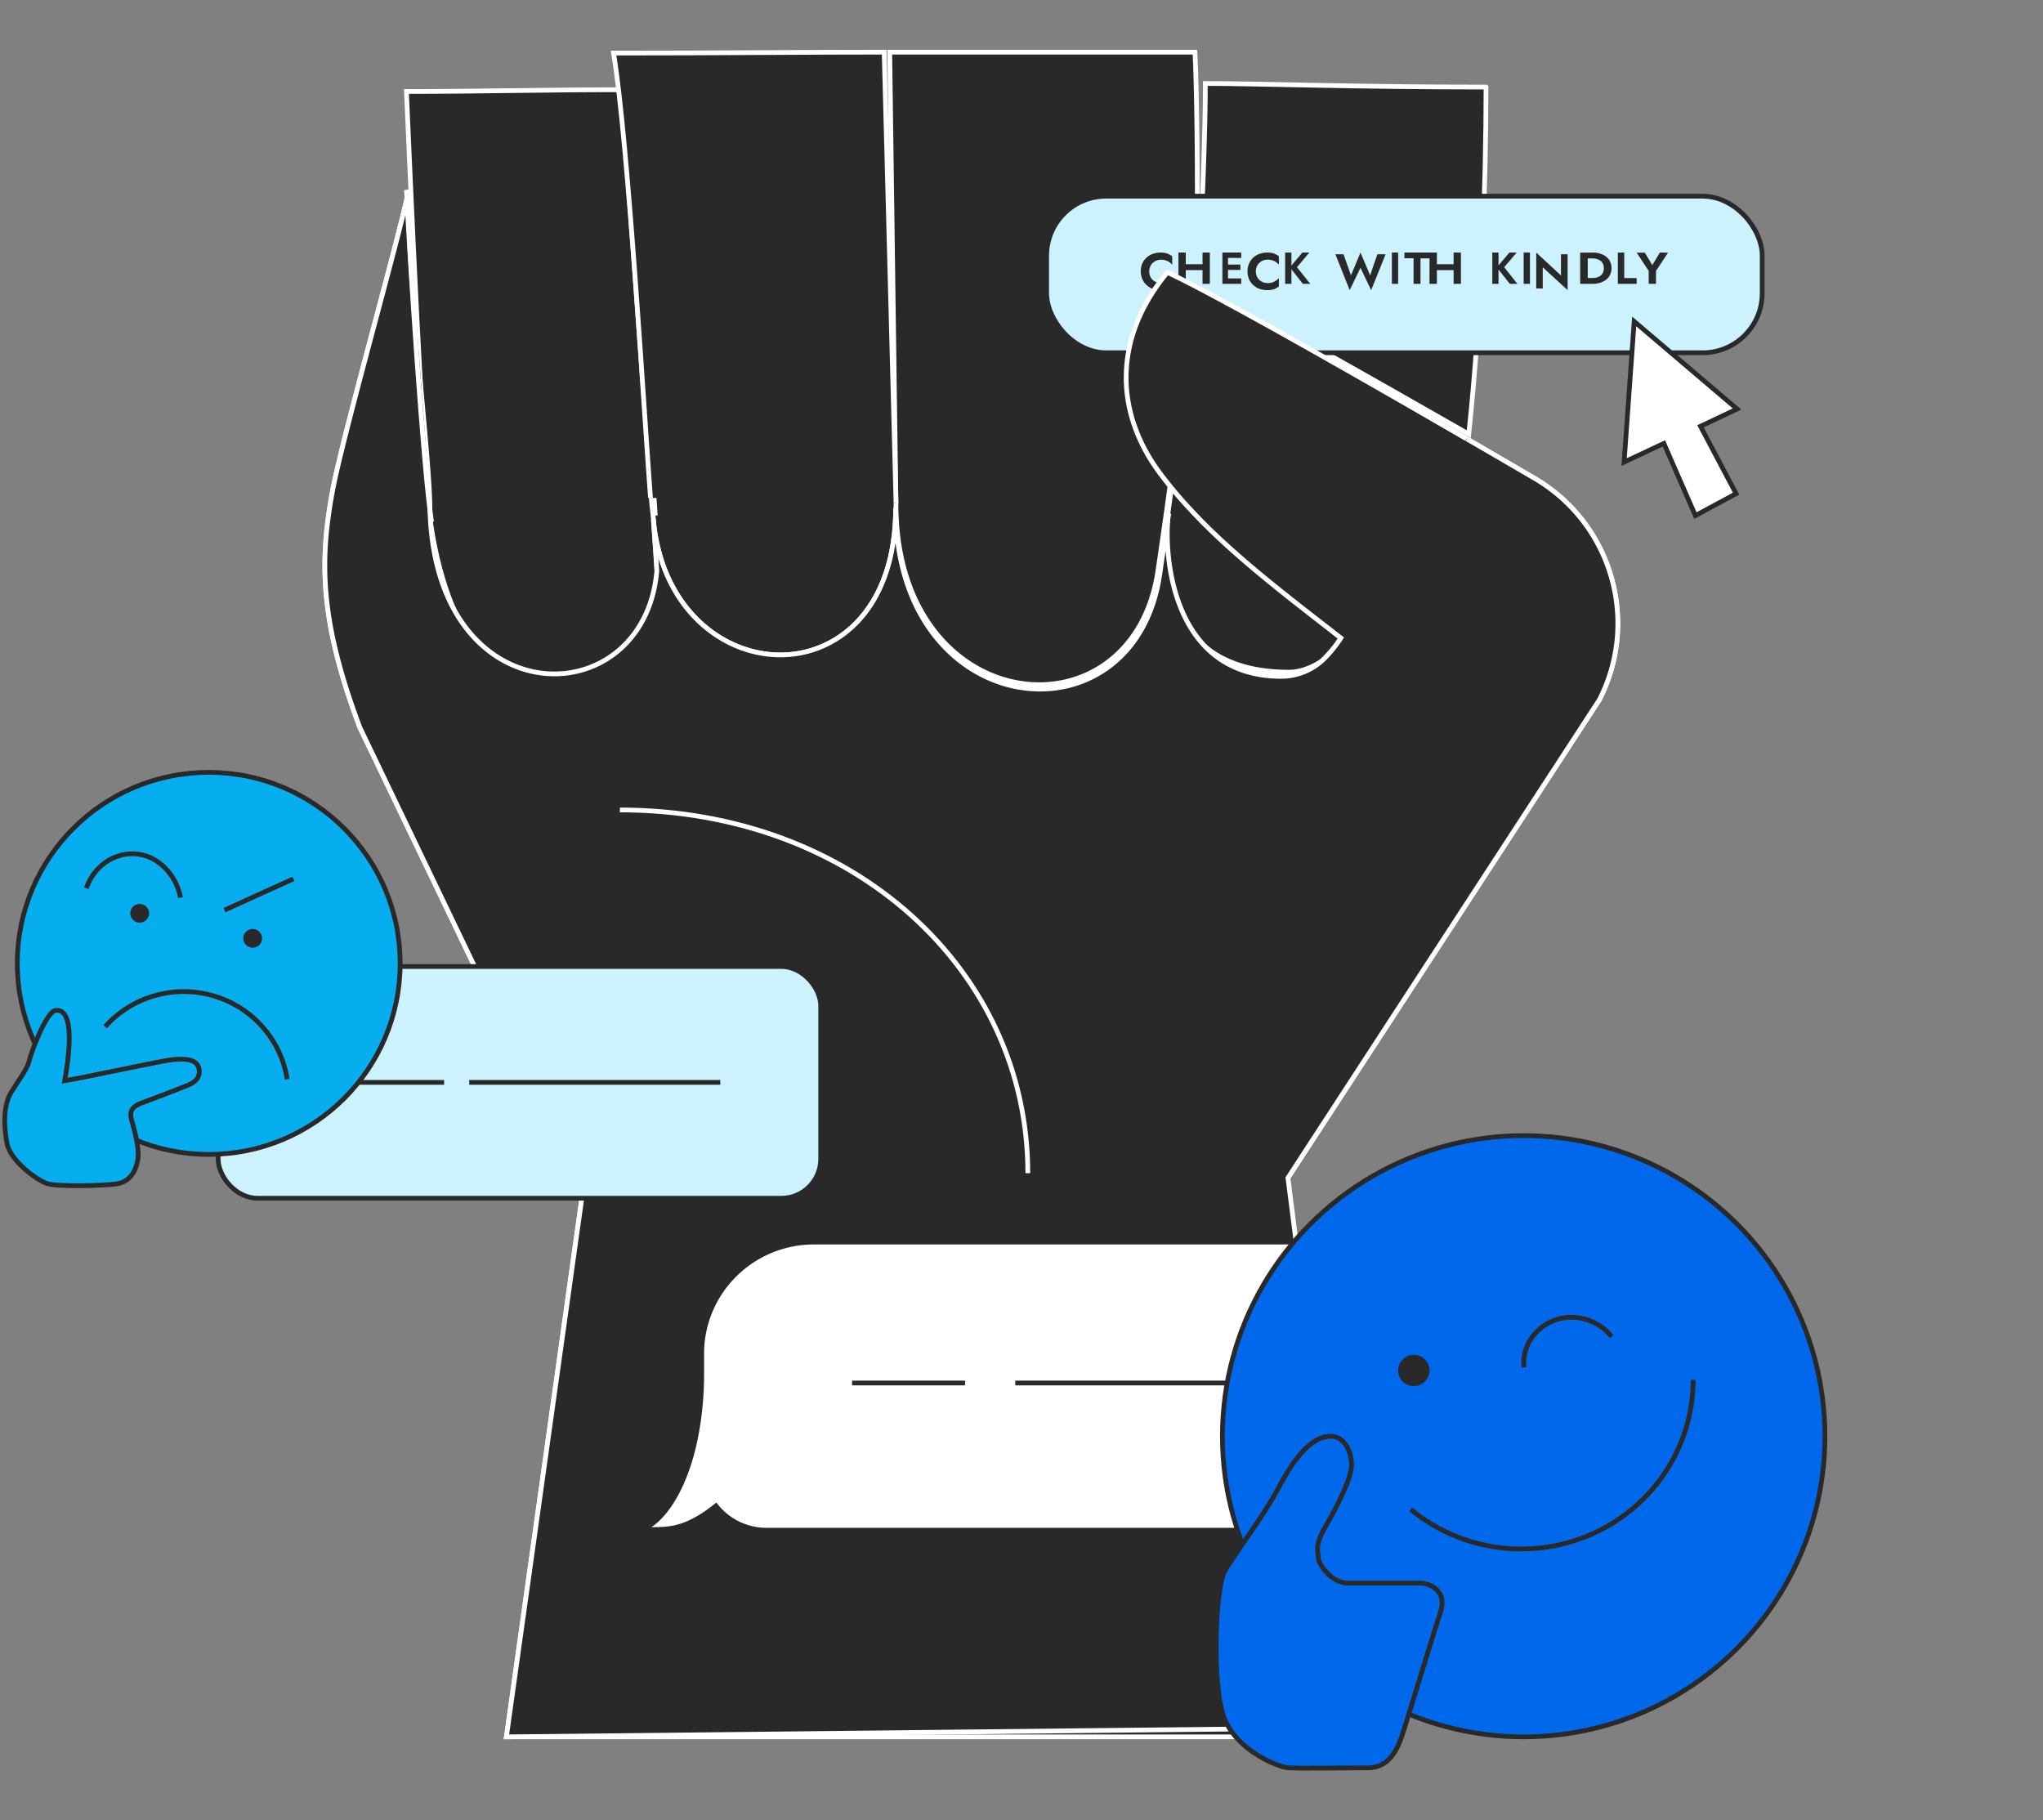 <svg width="431" height="384" xmlns="http://www.w3.org/2000/svg">
    <rect width="100%" height="100%" fill="#808080" stroke="none"/>
    <g fill="none" fill-rule="evenodd">
        <path d="M1 0h430v384H1z"/>
        <g transform="translate(1 11)" fill-rule="nonzero">
            <path d="M312.497 7.37c0 20.824-1 48.235-3.642 73.221-20.744-11.854-43.902-25.026-57.269-31.902.934-8.904 1.761-34.562 1.694-42.083 10.139 0 32.016.764 59.217.764zM189.211 59.416l1.465 88.103c0 15.699-6.657 25.16-15.325 28.95-14.352 6.304-33.924-3.33-36.027-26.555-.08-1.08-.16-2.238-.253-3.461-1.225-15.792-3.488-54.296-6.657-73.246 17.095-7.527 56.797-53.177 56.797-13.79z" stroke="#FFF" fill="#292929"/>
            <path d="m136.386 97.766-.373-3.606-6.247-61.13c3 19.178 5.152 45.251 6.44 61.223.026 1.224.103 2.395.18 3.513zM244.915 45.88c-11.113 13.464-7.654 27.375 1.644 40.326-.526 3.777-1 7.265-1.42 10.318-1.065 7.502-1.789 12.424-1.789 12.424-5.024 36.851-55.331 31.942-55.331-13.569L186.703 0h64.368c.407 5.12.92 40.076 0 48.973-2.38-1.211-4.472-2.29-6.156-3.093zM286.014 121.358a33.85 33.85 0 0 1-1.478 1.58c-4.957 4.964-9.404 7.858-13.61 7.858-28.803 0-26.519-26.761-25.39-34.513.43-3.08.913-6.637 1.45-10.407a88.602 88.602 0 0 0 6.892 8.336c9.23 9.89 22.288 19.487 32.136 27.146zM137.24 97.766l-.384-3.963.133.117c.092 1.33.172 2.618.251 3.846z" stroke="#FFF" fill="#292929"/>
            <path d="M308.489 81.61c4.93 2.855 9.73 5.657 14.223 8.275 16.25 9.504 22.26 29.989 13.707 46.728l-65.71 100.858-.172 117.923H105.834l16.106-115.002-47.018-97.91c-8.484-22.565-8.47-35.056-5.846-49.504 2.16-11.897 13.918-52.875 16.159-63.912-.49 17.263 2.77 55.518 4.454 66.7 8.086 53.603 50.173 43.689 47.88 13.643 0 0-.252-4.19-.743-10.84 2.095 23.331 21.594 33.047 35.87 26.675 8.564-3.793 15.258-13.297 15.258-29.08 0 45.71 50.703 50.587 55.767 13.628 0 0 .729-4.944 1.803-12.478-1.114 7.772-4.494 34.368 25.053 34.368 4.096 0 8.537-2.882 13.428-7.825.49-.503.981-1.018 1.458-1.573-9.716-7.614-22.6-17.185-31.707-27.085a88.06 88.06 0 0 1-6.8-8.302c-9.373-13.007-12.859-26.979-1.658-40.502a198.31 198.31 0 0 1 6.217 3.12c13.256 6.926 36.295 20.066 56.907 32.015" stroke="#FFF" fill="#292929"/>
            <path d="m136.386 97.766-.373-3.606-6.247-61.13c3 19.178 5.152 45.251 6.44 61.223.026 1.224.103 2.395.18 3.513z" stroke="#FFF" fill="#292929"/>
            <path d="M89.874 99.562c-1.7-11.252-4.527-77.583-5.13-91.263 15.389 0 29.089-.372 45.347-.372l6.388 87.163.389 3.596c.495 6.634.75 10.88.75 10.88 2.317 30.187-39.575 43.814-47.744-10.004z" stroke="#FFF" fill="#292929"/>
            <rect stroke="#292929" fill="#CCF2FF" x="219.807" y="30.387" width="150.952" height="33.029" rx="12.56"/>
            <path stroke="#292929" fill="#FFF" d="m357.746 78.93 7.505 14.209-8.588 4.627-6.646-15.225-8.39 3.937 2.128-29.668 21.707 18.47z"/>
            <path d="M241.765 47.532c.216.37.531.673.911.875.377.201.8.305 1.229.301.333 0 .664-.048.983-.143.275-.097.537-.228.78-.388.22-.15.42-.328.593-.53v1.764c-.31.248-.656.446-1.027.588a4.002 4.002 0 0 1-1.445.201 4.365 4.365 0 0 1-1.633-.287 3.762 3.762 0 0 1-2.183-2.08 4.162 4.162 0 0 1-.304-1.621 4.091 4.091 0 0 1 .304-1.607 3.733 3.733 0 0 1 2.212-2.038 4.714 4.714 0 0 1 1.633-.287c.491-.018.981.055 1.445.215.37.138.717.331 1.027.574v1.765a4.325 4.325 0 0 0-.593-.53 3.095 3.095 0 0 0-1.763-.517 2.56 2.56 0 0 0-1.23.301c-.375.2-.69.498-.91.86a2.68 2.68 0 0 0 0 2.64l-.029-.056zM249.156 42.277v6.606h-1.542v-6.606h1.542zm-1.033 2.47h5.531v1.235h-5.56l.03-1.235zm6.111-2.47v6.606h-1.542v-6.606h1.542zM258.069 42.277v6.606h-1.186v-6.606h1.186zm-.415 0h3.201v1.136h-3.201v-1.136zm0 2.532h3.023v1.123h-3.023V44.81zm0 2.926h3.201v1.148h-3.201v-1.148zM264.285 47.55c.216.368.533.67.915.87.379.2.803.303 1.234.299.334 0 .667-.048.987-.142a3.51 3.51 0 0 0 .77-.385 3.09 3.09 0 0 0 .609-.527v1.752c-.31.246-.659.443-1.03.584-.468.153-.96.22-1.453.2a4.43 4.43 0 0 1-1.64-.285 3.655 3.655 0 0 1-1.321-.812 3.63 3.63 0 0 1-.871-1.254 4.091 4.091 0 0 1-.305-1.61 4.021 4.021 0 0 1 .305-1.595c.197-.478.493-.91.87-1.268a3.655 3.655 0 0 1 1.322-.812 4.71 4.71 0 0 1 1.64-.285c.494-.017.986.055 1.452.213.372.137.72.33 1.031.57v1.753a4.446 4.446 0 0 0-.61-.528 3.058 3.058 0 0 0-1.757-.513 2.594 2.594 0 0 0-1.233.3c-.378.2-.694.494-.915.855a2.635 2.635 0 0 0 0 2.62zM271.445 42.277v6.606h-1.32v-6.606h1.32zm3.775 0-2.607 3.087 2.808 3.52h-1.57l-2.724-3.483 2.619-3.124h1.474zM289.572 42.64h1.738l-3.046 7.564-2.25-4.708-2.278 4.708-3.019-7.564h1.725l1.564 4.453 2.008-4.816 2.035 4.816zM293.959 42.277v6.606h-1.325v-6.606zM295.283 42.277h5.296v1.23h-1.906v5.376h-1.457v-5.4h-1.933zM302.132 42.277v6.606h-1.553v-6.606h1.553zm-1.03 2.47h5.547v1.235h-5.547v-1.235zm6.098-2.47v6.606h-1.539v-6.606h1.539zM315.136 42.277v6.606h-1.315v-6.606h1.315zm3.826 0-2.63 3.087 2.785 3.52h-1.59l-2.75-3.483 2.654-3.124h1.53zM321.766 42.277v6.606h-1.325v-6.606zM329.71 42.641v7.563l-5.247-4.826v4.476h-1.373v-7.577l5.22 4.827V42.64zM333.957 42.29v6.593h-1.598v-6.592h1.598zm-.6 6.593v-1.232h1.542c.323.002.645-.035.956-.11a2.76 2.76 0 0 0 .785-.37c.226-.185.406-.407.528-.654.128-.3.19-.617.185-.936a2.327 2.327 0 0 0-.185-.937 1.917 1.917 0 0 0-.528-.64 2.23 2.23 0 0 0-.785-.37 3.42 3.42 0 0 0-.956-.123h-1.541v-1.233h1.598a5.044 5.044 0 0 1 2.098.407 3.316 3.316 0 0 1 1.427 1.134 3.32 3.32 0 0 1 0 3.5 3.254 3.254 0 0 1-1.427 1.145c-.65.282-1.37.421-2.098.407l-1.598.012zM341.656 42.277v5.38h2.62v1.226h-3.973v-6.606zM350.897 42.302l-2.544 3.85v2.731h-1.534v-2.73l-2.543-3.863h1.714l1.59 2.632 1.589-2.645z" fill="#292929"/>
            <path d="M308.489 81.61c4.93 2.855 9.73 5.657 14.223 8.275 16.25 9.504 22.26 29.989 13.707 46.728l-65.71 100.858 14.754 115.993-179.629 1.93 16.106-115.002-47.018-97.91c-8.484-22.565-8.47-35.056-5.846-49.504 2.16-11.897 13.918-52.875 16.159-63.912-.49 17.263 4.348 55.36 4.454 66.7.623 44.812 45.255 44.442 47.88 13.643 0 0-.252-4.19-.743-10.84 2.095 23.331 21.594 33.047 35.87 26.675 8.564-3.793 15.258-13.297 15.258-29.08 0 45.71 50.703 50.587 55.767 13.628 0 0 .729-4.944 1.803-12.478-1.114 7.772.265 34.368 23.78 34.368a12.901 12.901 0 0 0 9.425-4.124 25.986 25.986 0 0 0 3.142-3.966c-9.716-7.614-22.601-17.184-31.708-27.085a88.066 88.066 0 0 1-6.813-8.169c-9.372-13.007-9.28-28.367 1.935-41.89a198.31 198.31 0 0 1 6.217 3.12c13.256 6.926 36.294 20.066 56.907 32.015" stroke="#FFF" fill="#292929"/>
            <path d="M336.331 274.558v14.082c-.217 12.852-10.774 23.157-23.721 23.156H160.797a13.588 13.588 0 0 1-10.755-5.129c-7.84 6.259-11.523 4.615-16.304 5.129 4.463-.869 10.596-8.626 12.622-23.156.477-3.415.702-6.86.676-10.308v-3.774c0-12.999 10.614-23.536 23.708-23.536H312.61c13.068.065 23.649 10.562 23.721 23.536z" stroke="#292929" fill="#FFF"/>
            <path stroke="#292929" fill="#0068EA" d="M213.186 280.748h47.669M178.759 280.748h23.834"/>
            <ellipse stroke="#292929" fill="#0068EA" cx="320.441" cy="291.978" rx="63.559" ry="63.416"/>
            <path d="M279.772 291.978c2.755 0 4.349 3.09 4.349 6.02 0 2.932-3.056 8.82-5.512 13.072-2.455 4.252-1.462 5.282-1.462 6.602 0 1.32 2.768 5.281 6.099 5.281h15.267c1.737 0 5.955 1.32 4.362 6.166-1.594 4.846-6.791 22.037-7.758 24.981-.966 2.944-2.468 7.83-7.562 7.83-5.093 0-14.366.158-16.703 0-2.338-.159-10.657-3.579-13.465-10.18-2.808-6.602-2.037-27.622 0-31.292 2.037-3.67 7.993-11.316 11.192-17.35 3.2-6.033 6.83-11.13 11.193-11.13z" stroke="#292929" fill="#0068EA"/>
            <ellipse fill="#292929" cx="297.269" cy="278.106" rx="3.31" ry="3.303"/>
            <path d="M356.193 280.088c.013 13.86-8.152 26.47-20.932 32.33-12.78 5.859-27.857 3.905-38.654-5.01M320.487 277.445c-.526-5.325 3.595-10.047 9.206-10.547 3.622-.225 7.118 1.306 9.286 4.069" stroke="#292929" fill="#0068EA"/>
            <path d="M90.041 99.088c-1.756-11.158-4.674-56.457-5.296-70.022M136.232 94.022c-1.216-15.752-4.677-74.91-7.79-93.825C151.76.197 167.861 0 185.528 0l2.499 95.124M129.766 159.861c49.22 0 86.068 33.792 86.068 76.628" stroke="#FFF" fill="#292929"/>
            <rect stroke="#292929" fill="#CCF2FF" transform="rotate(180 108.58 217.332)" x="45.021" y="192.891" width="127.117" height="48.883" rx="8.3"/>
            <path stroke="#292929" fill="#00AEEF" d="M92.69 217.332H67.531M150.952 217.332H97.986"/>
            <ellipse stroke="#292929" fill="#06ADEF" cx="43.034" cy="192.23" rx="40.386" ry="40.296"/>
            <ellipse fill="#292929" cx="52.303" cy="186.945" rx="1.986" ry="1.982"/>
            <path d="M21.186 205.588c5.661-6.364 14.541-8.913 22.773-6.537 8.232 2.376 14.326 9.247 15.627 17.62" stroke="#292929" fill="#06ADEF"/>
            <path d="M10.67 202.173c2.42-.415 4.085 2.818 1.983 14.816 4.892-.831 20.653-4.26 22.636-4.441 1.983-.182 5.368-.455 5.725 2.064.357 2.52-2.195 3.208-2.962 3.545-.766.338-7.668 2.987-9.255 3.558-1.587.571-2.565 1.493-2.09 3.337.477 1.844 1.865 6.193 1.323 8.83-.542 2.635-1.877 4.362-4.204 4.817-2.328.454-12.614.688-14.822 0-2.209-.689-7.828-4.818-8.529-8.492-.7-3.675-.806-8.129.94-10.894 1.744-2.766 3.384-4.921 3.728-6.492.343-1.572 3.543-10.297 5.527-10.648zM17.214 176.376c1.975-5.757 7.91-8.702 13.259-6.575 3.397 1.476 5.878 4.69 6.603 8.557M46.345 181l14.565-6.606" stroke="#292929" fill="#06ADEF"/>
            <ellipse fill="#292929" cx="28.469" cy="181.661" rx="1.986" ry="1.982"/>
        </g>
    </g>
</svg>
